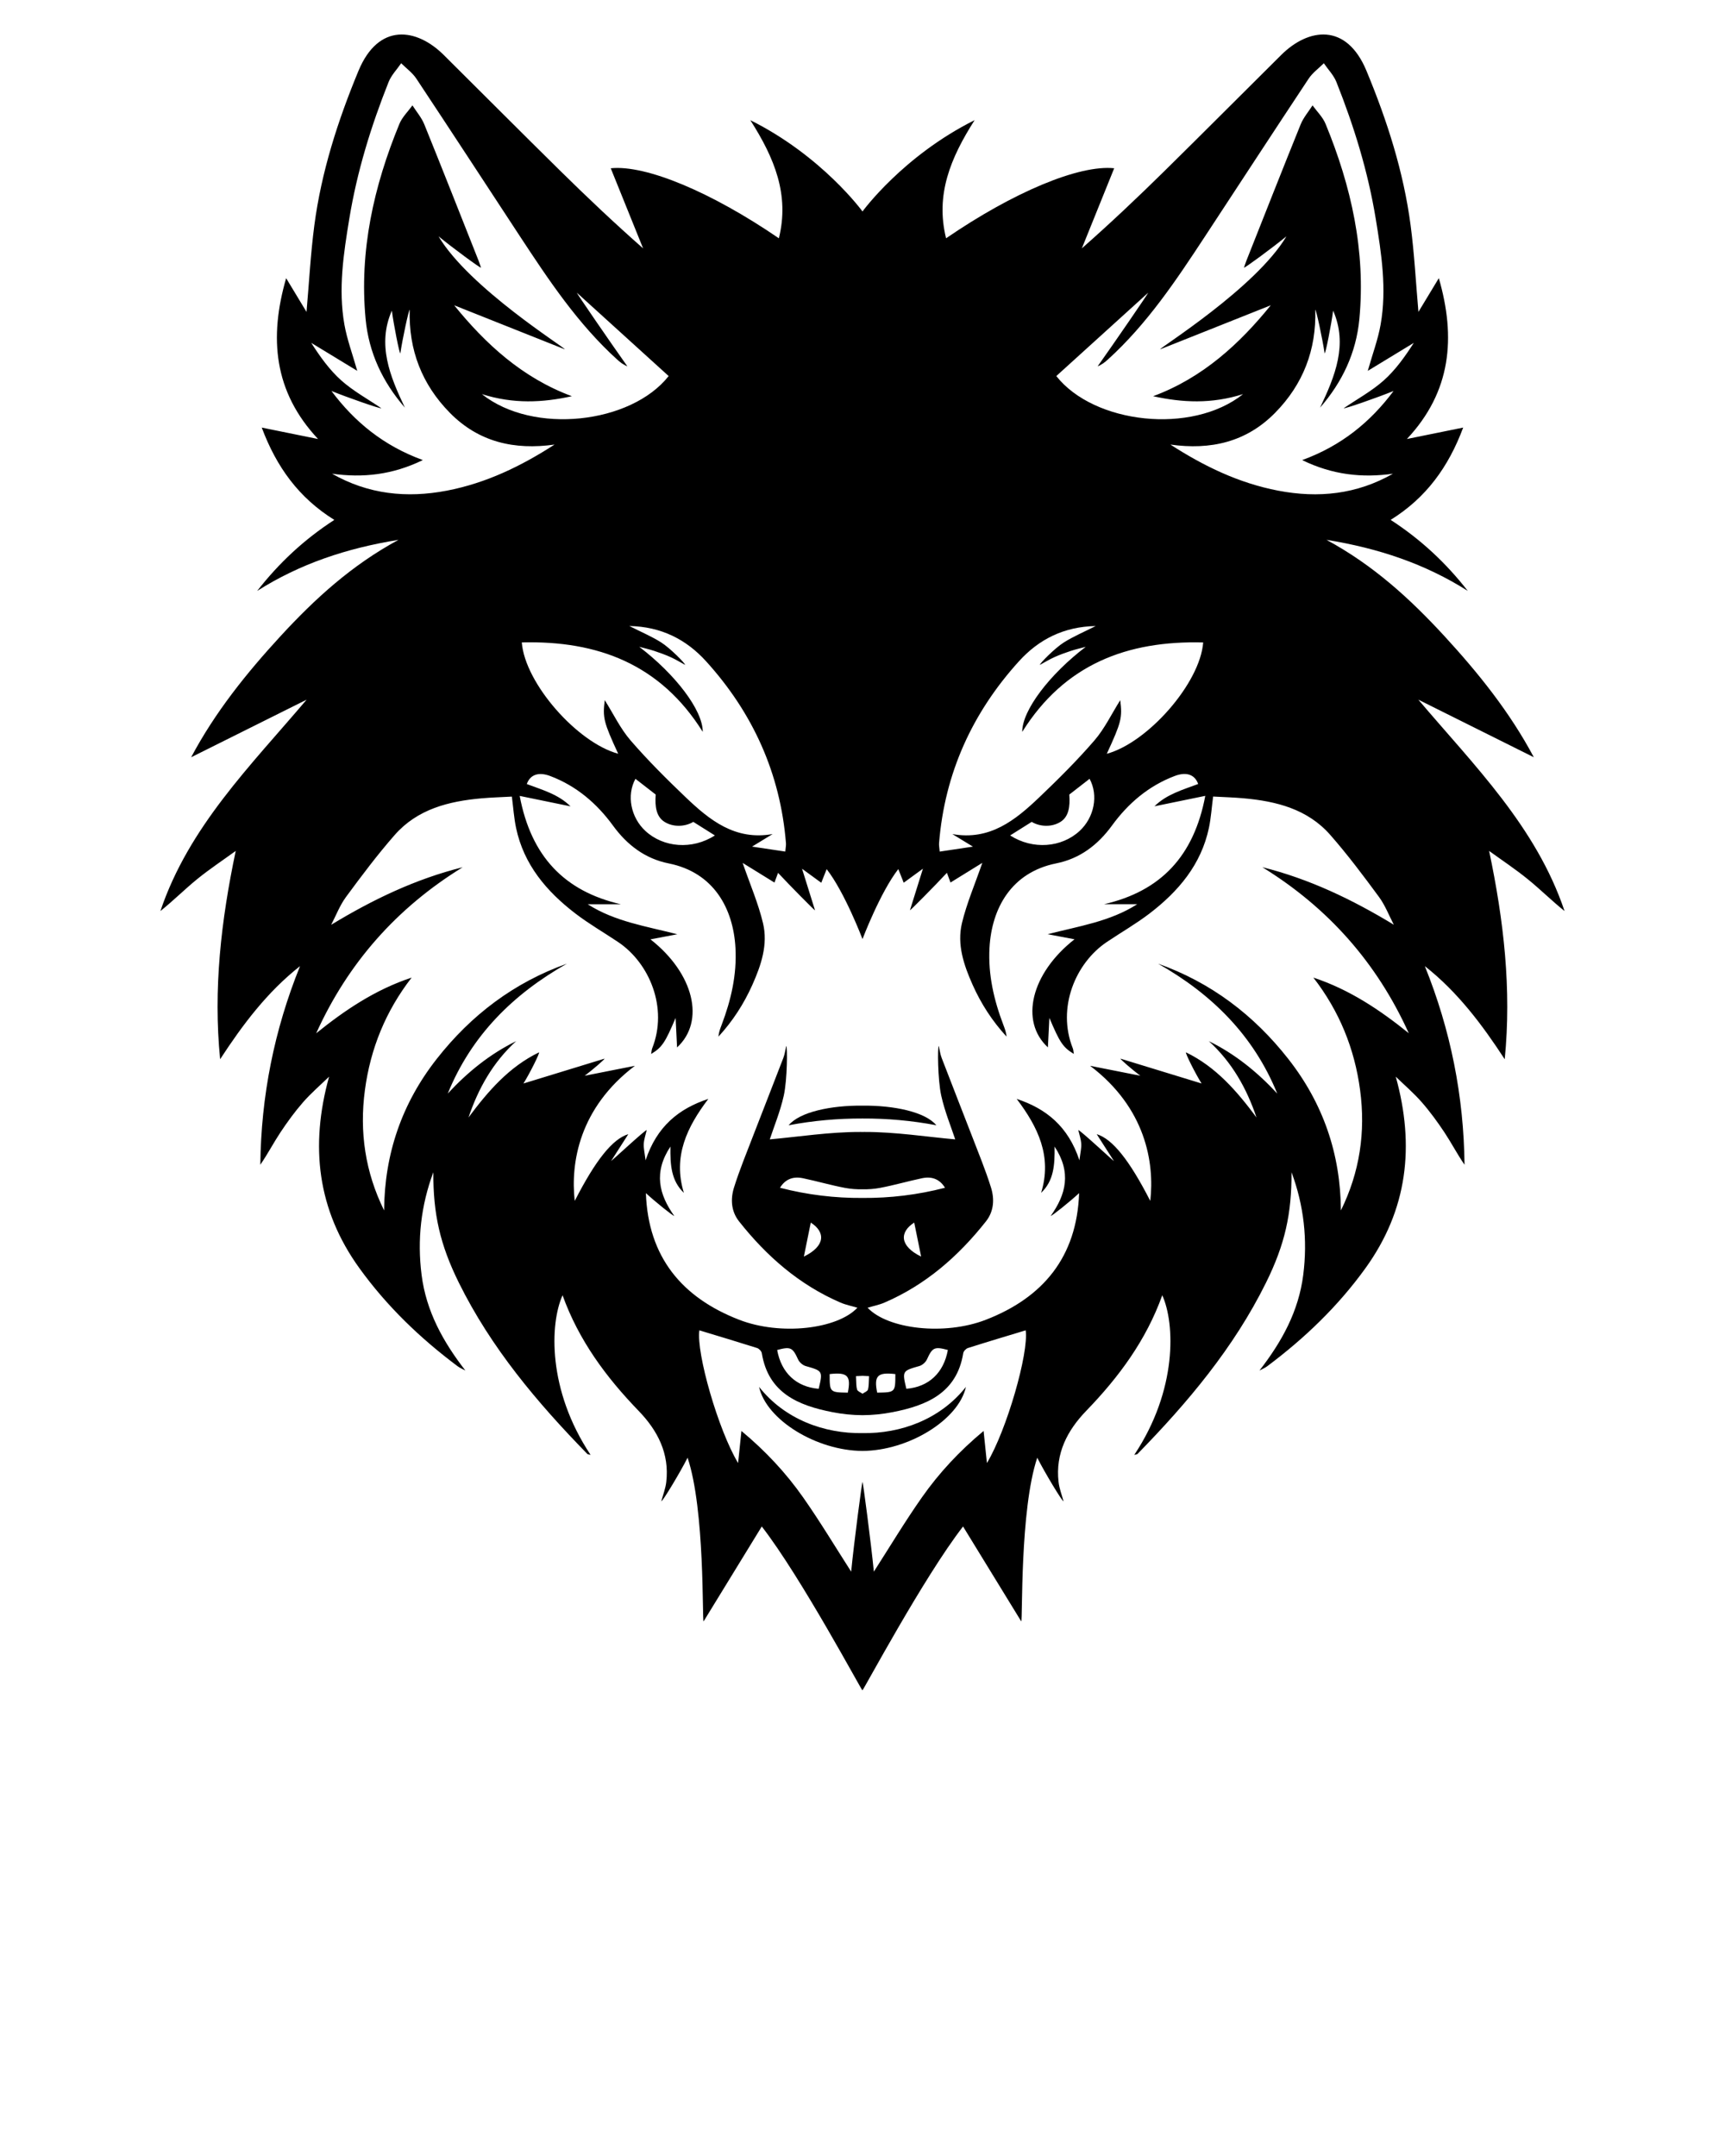 <svg xmlns="http://www.w3.org/2000/svg" xmlns:xlink="http://www.w3.org/1999/xlink" version="1.1" x="0px" y="0px" viewBox="0 0 100 125" enable-background="new 0 0 100 100" xml:space="preserve"><g><path d="M90.699,52.821c-1.648-4.892-5.23-8.426-8.477-12.256c2.232,1.112,4.463,2.225,6.695,3.338   c-1.389-2.614-3.213-4.881-5.188-7.029c-1.975-2.145-4.107-4.103-6.832-5.575c3.023,0.487,5.721,1.394,8.191,2.96   c-1.256-1.611-2.715-2.979-4.471-4.117c2.064-1.283,3.355-3.075,4.205-5.352c-1.15,0.232-2.207,0.447-3.262,0.662   c2.576-2.747,2.844-5.889,1.85-9.324c-0.41,0.68-0.795,1.314-1.182,1.955c-0.15-1.711-0.236-3.371-0.453-5.016   c-0.408-3.108-1.359-6.068-2.559-8.96c-1.17-2.819-3.379-2.472-4.938-0.925c-2.262,2.244-4.508,4.503-6.777,6.738   c-1.547,1.523-3.125,3.018-4.785,4.479c0.621-1.541,1.244-3.081,1.875-4.644c-2.037-0.212-5.84,1.384-9.746,4.06   c-0.624-2.525,0.252-4.648,1.654-6.848C52.334,9.046,50,12.26,50,12.26s-2.334-3.214-6.502-5.292   c1.401,2.199,2.278,4.322,1.654,6.848c-3.907-2.676-7.709-4.271-9.746-4.06c0.631,1.563,1.253,3.103,1.875,4.644   c-1.66-1.461-3.237-2.955-4.785-4.479c-2.27-2.235-4.516-4.494-6.777-6.738c-1.558-1.547-3.768-1.895-4.938,0.925   c-1.199,2.892-2.15,5.852-2.559,8.96c-0.216,1.645-0.303,3.305-0.453,5.016c-0.387-0.641-0.771-1.275-1.181-1.955   c-0.994,3.436-0.728,6.577,1.85,9.324c-1.056-0.215-2.112-0.43-3.264-0.662c0.851,2.276,2.142,4.068,4.207,5.352   c-1.758,1.139-3.215,2.506-4.472,4.117c2.471-1.566,5.169-2.473,8.191-2.96c-2.725,1.473-4.857,3.431-6.831,5.575   c-1.976,2.148-3.799,4.415-5.188,7.029c2.231-1.113,4.463-2.226,6.694-3.338c-3.246,3.83-6.828,7.364-8.477,12.256   c0.736-0.59,1.398-1.252,2.119-1.842c0.719-0.586,1.496-1.1,2.248-1.645c-0.851,4.047-1.307,8.02-0.904,12.077   c1.313-2.014,2.731-3.901,4.632-5.398c-1.497,3.706-2.259,7.54-2.302,11.515c0.424-0.615,0.761-1.264,1.161-1.869   c0.403-0.607,0.836-1.203,1.315-1.752c0.463-0.529,1.003-0.993,1.51-1.485c-1.113,4.022-0.686,7.72,1.763,11.111   c1.59,2.202,3.522,4.058,5.69,5.679c0.136,0.102,0.299,0.166,0.449,0.248c-1.298-1.674-2.27-3.436-2.538-5.537   c-0.261-2.047-0.038-4.031,0.679-5.959c-0.01,2.406,0.382,4.184,1.482,6.408c1.865,3.77,4.532,6.939,7.445,9.922   c0.033,0.033,0.102,0.031,0.189,0.054c-2.506-3.763-2.362-7.613-1.624-9.253c0.935,2.604,2.519,4.747,4.408,6.701   c1.099,1.136,1.796,2.475,1.604,4.125c-0.043,0.378-0.188,0.744-0.287,1.117c0.067,0.029,1.087-1.662,1.523-2.523   c1.015,3.027,0.839,9.465,0.928,9.488c1.114-1.818,2.229-3.635,3.373-5.502c2.299,2.965,5.808,9.555,5.834,9.498   c0.026,0.057,3.535-6.533,5.834-9.498c1.145,1.867,2.258,3.684,3.373,5.502c0.088-0.023-0.088-6.461,0.928-9.488   c0.436,0.861,1.455,2.553,1.523,2.523c-0.1-0.373-0.244-0.739-0.287-1.117c-0.191-1.65,0.506-2.989,1.604-4.125   c1.891-1.954,3.475-4.098,4.408-6.701c0.74,1.64,0.883,5.49-1.623,9.253c0.088-0.022,0.156-0.021,0.189-0.054   c2.914-2.982,5.58-6.152,7.445-9.922c1.102-2.225,1.492-4.002,1.482-6.408c0.717,1.928,0.939,3.912,0.678,5.959   c-0.268,2.102-1.238,3.863-2.537,5.537c0.15-0.082,0.314-0.146,0.449-0.248c2.168-1.621,4.102-3.477,5.691-5.679   c2.447-3.392,2.875-7.089,1.762-11.111c0.508,0.492,1.047,0.956,1.51,1.485c0.48,0.549,0.912,1.145,1.316,1.752   c0.4,0.605,0.736,1.254,1.16,1.869c-0.043-3.975-0.805-7.809-2.301-11.515c1.9,1.497,3.318,3.385,4.631,5.398   c0.402-4.058-0.053-8.03-0.904-12.077c0.752,0.545,1.529,1.059,2.248,1.645C89.301,51.569,89.963,52.231,90.699,52.821z    M66.563,16.97c0.021,0.014-1.932,2.86-2.932,4.27c0.24-0.095,0.422-0.24,0.594-0.396c2.273-2.061,3.955-4.587,5.621-7.124   c2.006-3.055,4.002-6.118,6.021-9.164c0.227-0.34,0.582-0.594,0.877-0.888c0.246,0.361,0.572,0.691,0.729,1.088   c1.02,2.561,1.83,5.189,2.277,7.912c0.334,2.035,0.652,4.09,0.285,6.155c-0.152,0.86-0.465,1.692-0.744,2.679   c0.93-0.565,1.799-1.094,2.668-1.623c-0.506,0.791-1.057,1.568-1.75,2.185c-0.697,0.618-1.537,1.077-2.313,1.605   c0.021,0.053,1.963-0.62,2.891-1.001c-1.336,1.791-3.021,3.177-5.299,4.007c1.766,0.86,3.477,1.04,5.264,0.79   c-2.094,1.195-4.32,1.43-6.656,0.982c-2.277-0.437-4.309-1.42-6.246-2.672c2.328,0.326,4.395-0.137,6.072-1.844   c1.619-1.647,2.393-3.645,2.326-5.975c0.055,0.004,0.418,1.693,0.543,2.533c0.057,0.004,0.389-1.684,0.492-2.479   c0.861,1.965,0.113,3.797-0.756,5.623c1.293-1.486,2.094-3.188,2.277-5.139c0.371-3.945-0.469-7.691-1.961-11.314   c-0.162-0.394-0.498-0.715-0.754-1.07c-0.232,0.365-0.527,0.705-0.688,1.1c-1.064,2.627-2.1,5.267-3.145,7.902   c-0.053,0.133-0.094,0.271-0.141,0.406c0.037,0.035,1.641-1.145,2.461-1.816c-1.777,2.992-7.363,6.471-7.318,6.55   c2.168-0.862,4.334-1.726,6.41-2.552c-1.799,2.221-3.939,4.205-6.822,5.272c1.703,0.373,3.375,0.46,5.217-0.122   c-2.971,2.369-8.645,1.725-10.828-1.047C63.012,20.191,64.787,18.581,66.563,16.97z M54.438,48.889   c0.326-4.05,1.92-7.558,4.631-10.549c1.146-1.265,2.598-2.01,4.449-2.044c-0.672,0.34-1.281,0.598-1.836,0.945   c-0.537,0.336-1.438,1.256-1.398,1.307c0.279-0.15,0.551-0.317,0.838-0.447c0.313-0.141,0.637-0.258,0.963-0.365   c0.281-0.092,0.572-0.157,0.857-0.234c-2.072,1.574-3.689,3.67-3.682,4.93c2.451-3.916,6.078-5.298,10.49-5.184   c-0.18,2.369-3.219,5.814-5.588,6.454c0.842-1.825,0.908-2.087,0.779-3.107c-0.506,0.804-0.906,1.651-1.498,2.336   c-0.996,1.153-2.082,2.235-3.188,3.289c-1.393,1.329-2.871,2.526-5.047,2.138c0.371,0.227,0.742,0.453,1.193,0.728   c-0.68,0.103-1.283,0.192-1.926,0.288C54.457,49.137,54.428,49.011,54.438,48.889z M61.988,46.067l1.176-0.913   c0.523,0.963,0.268,2.239-0.576,3.021c-1.047,0.969-2.713,1.106-4.029,0.262l1.25-0.787c0.469,0.284,1.162,0.323,1.676-0.004   C61.951,47.35,62.043,46.766,61.988,46.067z M40.932,38.34c2.711,2.991,4.305,6.499,4.631,10.549   c0.01,0.122-0.02,0.248-0.039,0.483c-0.644-0.096-1.246-0.186-1.926-0.288c0.45-0.274,0.822-0.501,1.193-0.728   c-2.177,0.389-3.655-0.809-5.048-2.138c-1.104-1.054-2.19-2.136-3.187-3.289c-0.592-0.685-0.992-1.532-1.498-2.336   c-0.129,1.021-0.063,1.282,0.779,3.107c-2.369-0.64-5.408-4.085-5.588-6.454c4.411-0.114,8.039,1.268,10.489,5.184   c0.009-1.26-1.609-3.355-3.681-4.93c0.285,0.077,0.576,0.143,0.857,0.234c0.325,0.107,0.649,0.225,0.962,0.365   c0.288,0.13,0.56,0.297,0.837,0.447c0.041-0.051-0.86-0.971-1.396-1.307c-0.555-0.348-1.164-0.605-1.836-0.945   C38.333,36.33,39.784,37.075,40.932,38.34z M38.516,47.646c0.513,0.327,1.207,0.288,1.675,0.004l1.251,0.787   c-1.316,0.845-2.982,0.707-4.029-0.262c-0.844-0.782-1.1-2.059-0.576-3.021l1.175,0.913C37.957,46.766,38.049,47.35,38.516,47.646z    M19.248,27.464c1.788,0.25,3.498,0.07,5.264-0.79c-2.277-0.83-3.962-2.216-5.299-4.007c0.928,0.381,2.869,1.054,2.892,1.001   c-0.776-0.528-1.616-0.987-2.313-1.605c-0.693-0.616-1.244-1.394-1.75-2.185c0.869,0.529,1.739,1.058,2.668,1.623   c-0.279-0.986-0.591-1.818-0.744-2.679c-0.366-2.065-0.049-4.12,0.286-6.155c0.447-2.723,1.257-5.352,2.276-7.912   c0.157-0.396,0.482-0.727,0.729-1.088c0.295,0.294,0.649,0.548,0.876,0.888c2.02,3.046,4.016,6.109,6.021,9.164   c1.667,2.537,3.349,5.063,5.621,7.124c0.172,0.156,0.354,0.302,0.594,0.396c-1-1.409-2.954-4.256-2.931-4.27   c1.774,1.611,3.549,3.222,5.325,4.834c-2.184,2.771-7.857,3.416-10.828,1.047c1.842,0.582,3.515,0.495,5.218,0.122   c-2.884-1.067-5.023-3.052-6.823-5.272c2.076,0.826,4.243,1.689,6.41,2.552c0.045-0.079-5.541-3.558-7.317-6.55   c0.82,0.672,2.423,1.852,2.46,1.816c-0.047-0.136-0.087-0.273-0.14-0.406c-1.045-2.636-2.081-5.275-3.146-7.902   c-0.16-0.395-0.455-0.734-0.687-1.1c-0.256,0.355-0.593,0.677-0.755,1.07c-1.492,3.623-2.332,7.369-1.961,11.314   c0.184,1.951,0.984,3.652,2.277,5.139c-0.869-1.826-1.617-3.658-0.755-5.623c0.103,0.795,0.435,2.482,0.491,2.479   c0.125-0.84,0.488-2.529,0.544-2.533c-0.067,2.33,0.706,4.327,2.325,5.975c1.679,1.707,3.744,2.17,6.072,1.844   c-1.938,1.252-3.969,2.235-6.245,2.672C23.568,28.894,21.342,28.659,19.248,27.464z M57.213,84.824   c-0.066-0.636-0.125-1.203-0.193-1.86c-1.398,1.163-2.58,2.431-3.576,3.85c-0.99,1.411-1.879,2.894-2.786,4.306   C50.5,89.491,50.014,85.786,50,85.932c-0.014-0.146-0.5,3.56-0.657,5.188c-0.907-1.412-1.796-2.895-2.786-4.306   c-0.996-1.419-2.178-2.687-3.576-3.85c-0.068,0.657-0.127,1.225-0.193,1.86c-1.152-1.915-2.432-6.386-2.246-7.694   c1.113,0.338,2.233,0.672,3.347,1.025c0.115,0.037,0.257,0.187,0.274,0.301c0.375,2.322,2.135,3.033,4.083,3.416   c0.586,0.115,1.172,0.175,1.755,0.177c0.583-0.002,1.169-0.062,1.755-0.177c1.948-0.383,3.708-1.094,4.083-3.416   c0.018-0.114,0.158-0.264,0.273-0.301c1.113-0.354,2.234-0.688,3.348-1.025C59.645,78.438,58.365,82.909,57.213,84.824z    M45.053,78.27c0.781-0.212,0.897-0.146,1.213,0.548c0.074,0.162,0.264,0.332,0.434,0.381c0.994,0.283,1.007,0.287,0.76,1.32   C46.163,80.413,45.293,79.599,45.053,78.27z M48.096,79.666c1.037-0.12,1.25,0.099,1.053,1.077   C48.098,80.727,48.096,80.724,48.096,79.666z M45.217,68.864c0.29-0.475,0.732-0.679,1.33-0.553   c0.816,0.171,1.621,0.406,2.44,0.561c0.341,0.064,0.679,0.087,1.013,0.08c0.334,0.007,0.672-0.016,1.013-0.08   c0.819-0.154,1.624-0.39,2.44-0.561c0.598-0.126,1.04,0.078,1.33,0.553c-1.592,0.412-3.184,0.602-4.783,0.59   C48.4,69.466,46.809,69.276,45.217,68.864z M46.601,72.854c0.096-0.432,0.295-1.489,0.401-1.971   C47.859,71.433,47.859,72.24,46.601,72.854z M53.399,72.854c-1.259-0.614-1.259-1.422-0.401-1.971   C53.104,71.365,53.304,72.423,53.399,72.854z M50.381,79.786c-0.021,0.322-0.005,0.563-0.066,0.779   c-0.029,0.102-0.203,0.162-0.314,0.24c-0.111-0.078-0.285-0.139-0.314-0.24c-0.062-0.217-0.045-0.457-0.066-0.779   c0.131-0.006,0.246-0.012,0.381-0.018C50.135,79.774,50.25,79.78,50.381,79.786z M51.904,79.666c0,1.058-0.002,1.061-1.053,1.077   C50.654,79.765,50.867,79.546,51.904,79.666z M53.301,79.198c0.17-0.049,0.359-0.219,0.434-0.381   c0.315-0.693,0.432-0.76,1.213-0.548c-0.24,1.329-1.11,2.144-2.406,2.249C52.294,79.485,52.307,79.481,53.301,79.198z    M76.137,56.679c1.504,1.939,2.389,4.117,2.709,6.521c0.326,2.434-0.021,4.764-1.113,6.978c-0.021-3.283-1.033-6.214-3.051-8.785   c-1.996-2.547-4.484-4.43-7.545-5.521c3.113,1.766,5.535,4.157,6.906,7.53c-1.148-1.241-2.438-2.289-3.963-3.038   c1.338,1.223,2.189,2.732,2.76,4.424c-1.131-1.521-2.35-2.936-4.088-3.775c-0.051,0.037,0.525,1.198,0.904,1.805   c-1.605-0.492-3.154-0.967-4.705-1.441c-0.012,0.033,0.682,0.641,1.152,0.992c-1.072-0.213-1.99-0.395-2.908-0.576   c3.221,2.442,3.738,5.611,3.488,7.834c-1.225-2.393-2.203-3.598-3.107-3.871c0.318,0.497,0.66,1.029,1.002,1.563   c-0.018,0.008-2.008-1.842-2.068-1.798c0.061,0.265,0.154,0.526,0.17,0.794c0.016,0.254-0.051,0.512-0.105,0.957   c-0.648-1.959-1.918-2.994-3.637-3.56c1.232,1.626,2.068,3.334,1.416,5.447c0.74-0.709,0.795-1.615,0.781-2.684   c0.988,1.499,0.664,2.772-0.223,4.02c0.055,0.022,1.143-0.852,1.645-1.321c-0.129,3.697-2.084,6.057-5.416,7.346   c-2.396,0.927-5.68,0.541-6.845-0.701c0.331-0.1,0.671-0.165,0.98-0.299c2.39-1.03,4.284-2.688,5.88-4.707   c0.465-0.588,0.502-1.299,0.291-1.971c-0.314-1.001-0.715-1.975-1.092-2.955c-0.586-1.521-1.186-3.035-1.768-4.556   c-0.084-0.218-0.112-0.458-0.166-0.688c-0.075,0.014-0.063,1.952,0.143,2.88c0.205,0.922,0.57,1.807,0.811,2.535   c-1.653-0.146-3.463-0.436-5.271-0.431c-0.035,0-0.069,0.001-0.104,0.002c-0.034-0.001-0.068-0.002-0.104-0.002   c-1.809-0.005-3.618,0.284-5.271,0.431c0.239-0.729,0.605-1.613,0.811-2.535c0.206-0.928,0.218-2.866,0.143-2.88   c-0.054,0.229-0.082,0.47-0.166,0.688c-0.583,1.521-1.183,3.035-1.768,4.556c-0.377,0.98-0.778,1.954-1.092,2.955   c-0.211,0.672-0.174,1.383,0.291,1.971c1.596,2.02,3.49,3.677,5.879,4.707c0.311,0.134,0.65,0.199,0.981,0.299   c-1.165,1.242-4.449,1.628-6.845,0.701c-3.332-1.289-5.287-3.648-5.416-7.346c0.502,0.47,1.59,1.344,1.643,1.321   c-0.886-1.247-1.21-2.521-0.221-4.02c-0.014,1.068,0.041,1.975,0.78,2.684c-0.651-2.113,0.185-3.821,1.417-5.447   c-1.719,0.565-2.988,1.601-3.637,3.56c-0.055-0.445-0.121-0.703-0.106-0.957c0.017-0.268,0.11-0.529,0.171-0.794   c-0.061-0.044-2.052,1.806-2.068,1.798c0.342-0.533,0.683-1.065,1.002-1.563c-0.904,0.273-1.884,1.479-3.107,3.871   c-0.249-2.223,0.268-5.392,3.488-7.834c-0.918,0.182-1.837,0.363-2.908,0.576c0.471-0.352,1.164-0.959,1.151-0.992   c-1.55,0.475-3.099,0.949-4.703,1.441c0.378-0.606,0.954-1.768,0.903-1.805c-1.738,0.84-2.957,2.254-4.088,3.775   c0.571-1.691,1.422-3.201,2.76-4.424c-1.525,0.749-2.814,1.797-3.963,3.038c1.371-3.373,3.793-5.765,6.906-7.53   c-3.061,1.092-5.549,2.975-7.545,5.521c-2.018,2.571-3.028,5.502-3.051,8.785c-1.092-2.214-1.439-4.544-1.113-6.978   c0.321-2.403,1.205-4.581,2.709-6.521c-2.09,0.69-3.855,1.873-5.533,3.228c1.842-4.075,4.673-7.274,8.491-9.626   c-2.726,0.68-5.202,1.868-7.623,3.336c0.282-0.541,0.503-1.128,0.86-1.613c0.902-1.225,1.817-2.445,2.818-3.588   c1.318-1.506,3.134-1.962,5.042-2.131c0.573-0.051,1.149-0.066,1.755-0.1c0.082,0.633,0.121,1.23,0.243,1.812   c0.45,2.14,1.776,3.695,3.455,4.978c0.784,0.599,1.646,1.094,2.467,1.646c1.812,1.218,2.901,3.81,1.97,6.159   c-0.035,0.09-0.036,0.193-0.061,0.328c0.641-0.389,0.816-0.672,1.418-2.09c0.028,0.57,0.057,1.141,0.085,1.709   c1.644-1.512,0.983-4.287-1.542-6.266c0.551-0.104,1.053-0.199,1.557-0.295c-1.803-0.465-3.621-0.732-5.193-1.739   c0.65,0,1.286,0,1.922,0c-3.278-0.755-5.207-2.778-5.867-6.282c1.055,0.217,1.984,0.408,2.946,0.605   c-0.703-0.699-1.644-0.957-2.534-1.293c0.191-0.543,0.68-0.721,1.355-0.466c1.516,0.573,2.703,1.586,3.645,2.88   c0.821,1.126,1.865,1.916,3.232,2.189c2.591,0.521,3.738,2.593,3.864,4.896c0.086,1.554-0.256,3.03-0.804,4.471   c-0.081,0.214-0.164,0.427-0.183,0.675c0.825-0.896,1.477-1.902,1.97-3.01c0.506-1.135,0.909-2.326,0.616-3.561   c-0.274-1.156-0.755-2.263-1.182-3.501c0.676,0.418,1.245,0.77,1.845,1.14c0.041-0.113,0.096-0.262,0.207-0.563   c0.725,0.775,2.112,2.18,2.144,2.173c-0.239-0.764-0.478-1.528-0.753-2.412c0.389,0.283,0.74,0.539,1.114,0.813   c0.096-0.241,0.19-0.48,0.313-0.79C48.973,51.736,50,54.445,50,54.445s1.026-2.709,2.076-4.057c0.123,0.31,0.218,0.549,0.313,0.79   c0.374-0.273,0.726-0.529,1.114-0.813c-0.275,0.884-0.514,1.648-0.753,2.412c0.031,0.007,1.419-1.397,2.144-2.173   c0.111,0.302,0.166,0.45,0.207,0.563c0.6-0.37,1.168-0.722,1.844-1.14c-0.426,1.238-0.906,2.345-1.182,3.501   c-0.293,1.234,0.111,2.426,0.617,3.561c0.492,1.107,1.145,2.113,1.969,3.01c-0.018-0.248-0.102-0.461-0.182-0.675   c-0.549-1.44-0.891-2.917-0.805-4.471c0.127-2.303,1.273-4.374,3.865-4.896c1.367-0.273,2.41-1.063,3.232-2.189   c0.941-1.294,2.129-2.307,3.645-2.88c0.676-0.255,1.164-0.077,1.355,0.466c-0.891,0.336-1.83,0.594-2.533,1.293   c0.961-0.197,1.891-0.389,2.945-0.605c-0.66,3.504-2.588,5.527-5.867,6.282c0.635,0,1.271,0,1.922,0   c-1.572,1.007-3.391,1.274-5.193,1.739c0.504,0.096,1.006,0.191,1.557,0.295c-2.525,1.979-3.186,4.754-1.543,6.266   c0.029-0.568,0.057-1.139,0.086-1.709c0.602,1.418,0.777,1.701,1.418,2.09c-0.025-0.135-0.025-0.238-0.061-0.328   c-0.932-2.35,0.158-4.941,1.969-6.159c0.82-0.552,1.684-1.047,2.469-1.646c1.678-1.282,3.004-2.838,3.455-4.978   c0.121-0.581,0.16-1.179,0.242-1.812c0.605,0.033,1.182,0.049,1.756,0.1c1.908,0.169,3.723,0.625,5.041,2.131   c1.002,1.143,1.916,2.363,2.818,3.588c0.357,0.485,0.578,1.072,0.861,1.613c-2.422-1.468-4.898-2.656-7.623-3.336   c3.818,2.352,6.648,5.551,8.49,9.626C79.992,58.552,78.227,57.369,76.137,56.679z"/><path d="M50,64.103c-1.816-0.019-3.639,0.361-4.28,1.137c1.432-0.271,2.854-0.396,4.28-0.391c1.426-0.006,2.849,0.119,4.28,0.391   C53.639,64.464,51.816,64.084,50,64.103z"/><path d="M50,83.089c-2.211,0.034-4.498-0.787-5.996-2.68c0.423,1.922,3.342,3.699,5.996,3.713c2.654-0.014,5.572-1.791,5.996-3.713   C54.498,82.302,52.211,83.123,50,83.089z"/></g></svg>